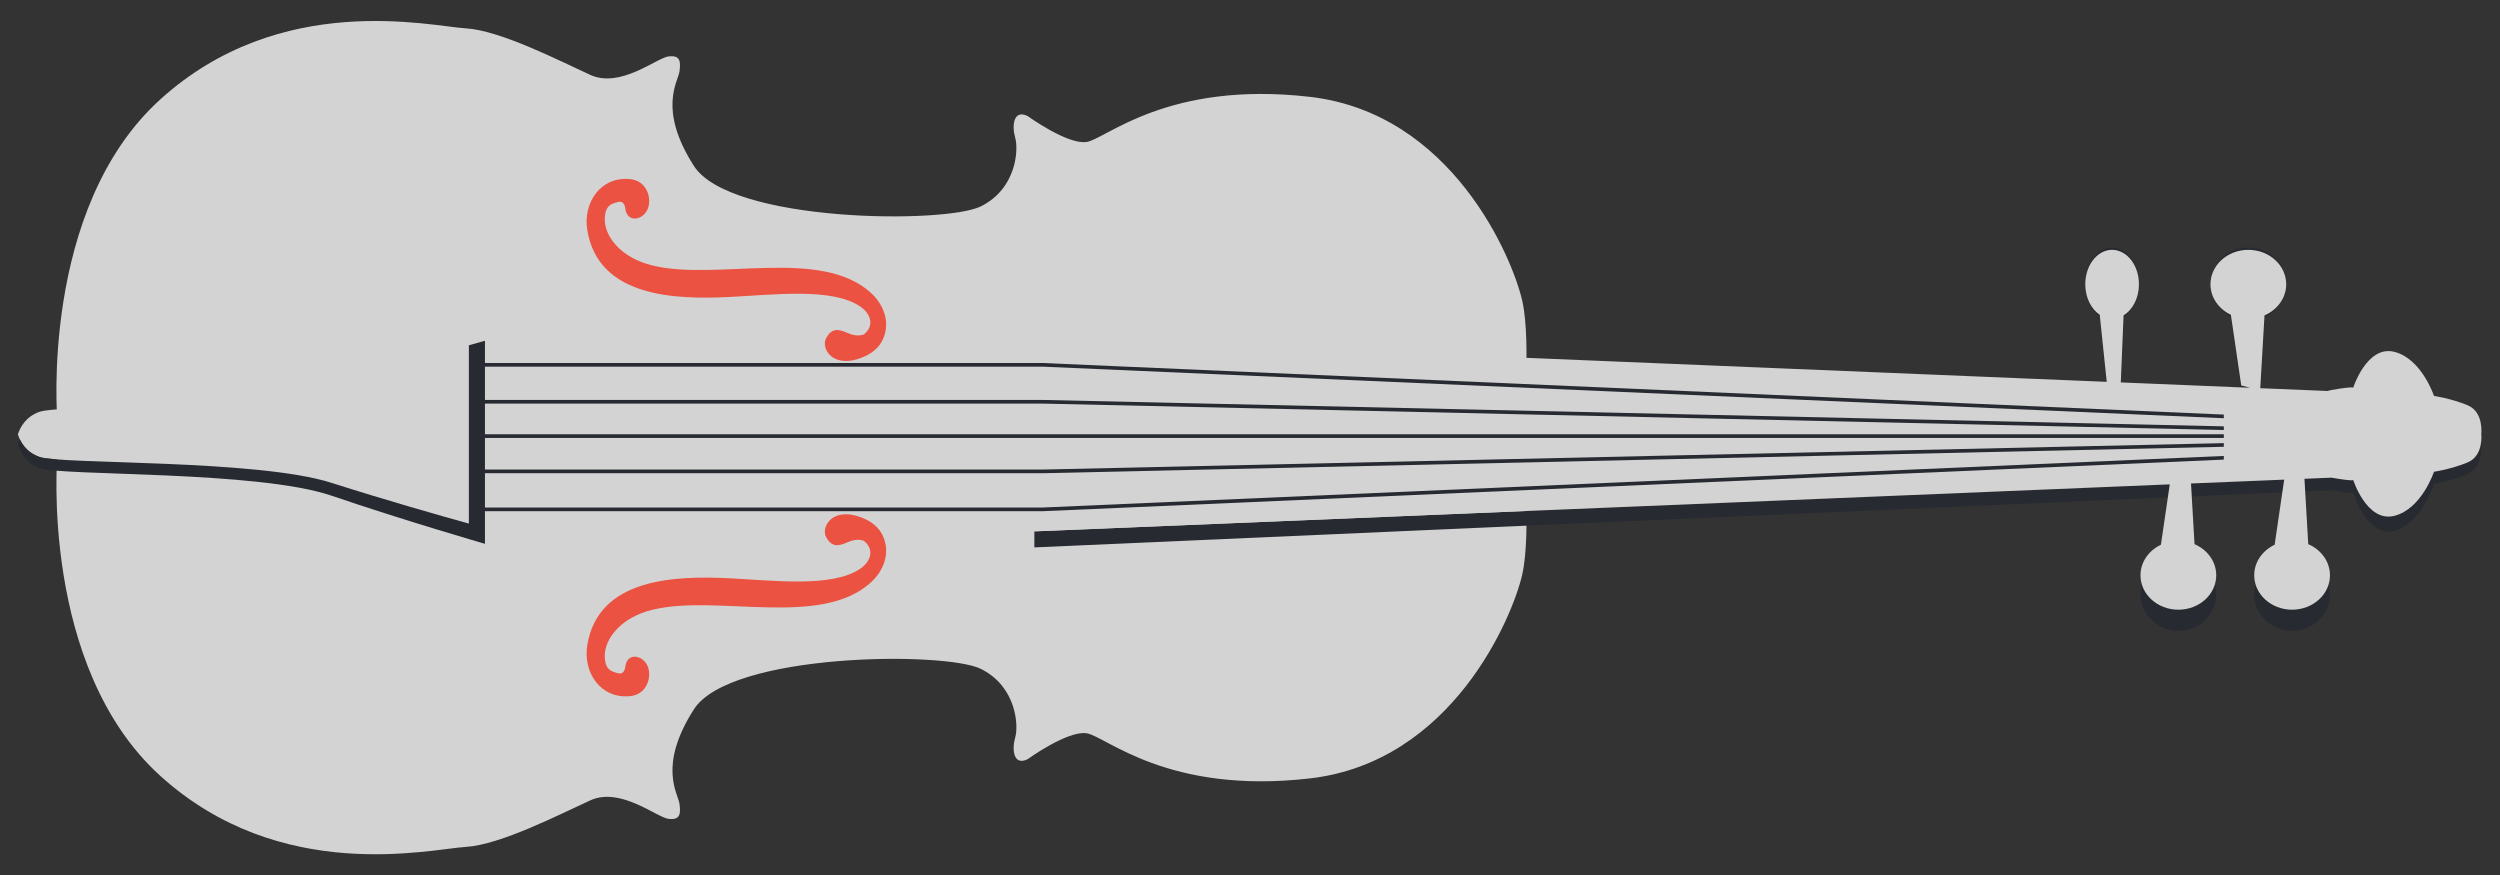 <?xml version="1.0" encoding="UTF-8" standalone="no"?>
<!-- Created with Inkscape (http://www.inkscape.org/) -->

<svg
   xmlns:dc="http://purl.org/dc/elements/1.1/"
   xmlns:cc="http://creativecommons.org/ns#"
   xmlns:rdf="http://www.w3.org/1999/02/22-rdf-syntax-ns#"
   xmlns:svg="http://www.w3.org/2000/svg"
   xmlns="http://www.w3.org/2000/svg"
   xmlns:sodipodi="http://sodipodi.sourceforge.net/DTD/sodipodi-0.dtd"
   xmlns:inkscape="http://www.inkscape.org/namespaces/inkscape"
   version="1.1"
   id="svg2"
   xml:space="preserve"
   width="600"
   height="210"
   viewBox="0 0 600 210"
   sodipodi:docname="logo-brand.svg"
   inkscape:version="0.92.4 (5da689c313, 2019-01-14)"><rect x="0" y="0" width="600" height="210" fill="#333333" stroke="none"/><defs
     id="defs6"><clipPath
       clipPathUnits="userSpaceOnUse"
       id="clipPath18"><path
         d="M 0,485.035 H 648.988 V 0 H 0 Z"
         id="path16"
         inkscape:connector-curvature="0" /></clipPath><clipPath
       clipPathUnits="userSpaceOnUse"
       id="clipPath26"><path
         d="M -4.88281e-4,485.036 H 648.988 V 0 H -4.88281e-4 Z"
         id="path24"
         inkscape:connector-curvature="0" /></clipPath><clipPath
       clipPathUnits="userSpaceOnUse"
       id="clipPath40"><path
         d="M 0,485.035 H 648.988 V 0 H 0 Z"
         id="path38"
         inkscape:connector-curvature="0" /></clipPath><clipPath
       clipPathUnits="userSpaceOnUse"
       id="clipPath338"><path
         d="M 0,485.035 H 648.988 V 0 H 0 Z"
         id="path336"
         inkscape:connector-curvature="0" /></clipPath></defs><sodipodi:namedview
     pagecolor="#ffffff"
     bordercolor="#666666"
     borderopacity="1"
     objecttolerance="10"
     gridtolerance="10"
     guidetolerance="10"
     inkscape:pageopacity="0"
     inkscape:pageshadow="2"
     inkscape:window-width="1920"
     inkscape:window-height="1017"
     id="namedview4"
     showgrid="true"
     inkscape:showpageshadow="false"
     inkscape:zoom="1.4596884"
     inkscape:cx="220.85438"
     inkscape:cy="51.333938"
     inkscape:window-x="-8"
     inkscape:window-y="32"
     inkscape:window-maximized="1"
     inkscape:current-layer="g10"
     inkscape:pagecheckerboard="true"><inkscape:grid
       type="xygrid"
       id="grid2012"
       empspacing="10" /></sodipodi:namedview><g
     id="g10"
     inkscape:groupmode="layer"
     inkscape:label="FreeVector-Musical-Vector-Graphics"
     transform="matrix(1.333,0,0,-1.333,0,210)"><path
       style="fill:#ec5242;fill-opacity:1;stroke:none;stroke-width:0.75px;stroke-linecap:butt;stroke-linejoin:miter;stroke-opacity:1"
       d="m 120,127.5 41.25,-22.5 v -12.75 H 127.5 l -45,35.25 z"
       id="path1019"
       inkscape:connector-curvature="0"
       sodipodi:nodetypes="cccccc" /><path
       sodipodi:nodetypes="cccccc"
       inkscape:connector-curvature="0"
       id="path1021"
       d="m 120,30 41.25,22.5 v 12.75 H 127.5 L 82.5,30 Z"
       style="fill:#ec5242;fill-opacity:1;stroke:none;stroke-width:0.75px;stroke-linecap:butt;stroke-linejoin:miter;stroke-opacity:1" /><g
       id="g34"><g
         id="g36"
         clip-path="url(#clipPath40)"><g
           id="g42"
           transform="translate(120.213,-14.741)"><path
             d="m 0,0 c -0.02,0.858 -0.779,1.464 -1.62,1.464 -1.852,0 -2.145,-1.579 -2.145,-2.984 0,-1.305 0.567,-2.652 1.973,-2.652 1.147,0 1.733,0.662 1.89,1.734 h 3.218 c -0.293,-2.708 -2.4,-4.271 -5.091,-4.271 -3.041,0 -5.304,2.089 -5.304,5.189 0,3.219 2.048,5.521 5.304,5.521 2.516,0 4.758,-1.328 4.994,-4.001 z"
             style="fill:#000000;fill-opacity:1;fill-rule:nonzero;stroke:none"
             id="path44"
             inkscape:connector-curvature="0" /></g><g
           id="g46"
           transform="translate(128.821,-10.815)"><path
             d="m 0,0 c -3.126,0 -5.303,-2.313 -5.303,-5.345 0,-3.029 2.177,-5.324 5.303,-5.324 3.127,0 5.326,2.295 5.326,5.324 C 5.326,-2.313 3.127,0 0,0"
             style="fill:#000000;fill-opacity:1;fill-rule:nonzero;stroke:none"
             id="path48"
             inkscape:connector-curvature="0" /></g><g
           id="g50"
           transform="translate(111.477,-18.319)"><path
             d="m 0,0 c -0.86,0 -1.458,-0.636 -1.458,-1.468 0,-0.833 0.598,-1.462 1.458,-1.462 0.859,0 1.461,0.629 1.461,1.462 C 1.461,-0.636 0.859,0 0,0"
             style="fill:#000000;fill-opacity:1;fill-rule:nonzero;stroke:none"
             id="path52"
             inkscape:connector-curvature="0" /></g><g
           id="g54"
           transform="translate(134.378,-11.463)"><path
             d="m 0,0 h 3.139 v -1.352 h 0.037 c 0.591,0.991 1.635,1.637 2.835,1.637 1.235,0 2.338,-0.398 2.87,-1.598 0.781,1.046 1.749,1.598 3.081,1.598 3.139,0 3.48,-2.377 3.48,-4.262 v -5.892 h -3.234 v 5.8 c 0,1.064 -0.512,1.69 -1.349,1.69 -1.388,0 -1.521,-1.062 -1.521,-2.661 V -9.869 H 6.105 v 5.609 c 0,1.159 -0.343,1.881 -1.216,1.881 -1.162,0 -1.654,-0.665 -1.654,-2.681 V -9.869 H 0 Z"
             style="fill:#000000;fill-opacity:1;fill-rule:nonzero;stroke:none"
             id="path56"
             inkscape:connector-curvature="0" /></g><g
           id="g58"
           transform="translate(68.653,-21.229)"><path
             d="m 0,0 h -3.686 l -3.256,9.762 h 3.33 l 1.786,-6.454 h 0.038 l 1.807,6.454 h 3.257 z"
             style="fill:#000000;fill-opacity:1;fill-rule:nonzero;stroke:none"
             id="path60"
             inkscape:connector-curvature="0" /></g><g
           id="g62"
           transform="translate(73.668,-17.131)"><path
             d="m 0,0 c 0.056,-1.335 0.831,-2.219 2.184,-2.219 0.767,0 1.52,0.361 1.818,1.073 H 6.995 C 6.414,-3.403 4.324,-4.383 2.142,-4.383 c -3.177,0 -5.341,1.922 -5.341,5.193 0,2.99 2.392,5.133 5.267,5.133 3.498,0 5.25,-2.631 5.1,-5.943 z"
             style="fill:#000000;fill-opacity:1;fill-rule:nonzero;stroke:none"
             id="path64"
             inkscape:connector-curvature="0" /></g><g
           id="g66"
           transform="translate(87.676,-15.041)"><path
             d="m 0,0 c -0.02,0.827 -0.752,1.412 -1.562,1.412 -1.788,0 -2.068,-1.528 -2.068,-2.881 0,-1.261 0.547,-2.558 1.903,-2.558 1.107,0 1.668,0.64 1.823,1.676 h 3.1 c -0.279,-2.614 -2.314,-4.122 -4.907,-4.122 -2.934,0 -5.113,2.014 -5.113,5.004 0,3.105 1.973,5.323 5.113,5.323 2.424,0 4.589,-1.279 4.815,-3.854 z"
             style="fill:#000000;fill-opacity:1;fill-rule:nonzero;stroke:none"
             id="path68"
             inkscape:connector-curvature="0" /></g><g
           id="g70"
           transform="translate(96.948,-13.537)"><path
             d="m 0,0 h -1.971 v -4.439 c 0,-0.772 0.451,-0.941 1.145,-0.941 0.262,0 0.548,0.039 0.826,0.039 v -2.35 c -0.58,-0.018 -1.161,-0.096 -1.749,-0.096 -2.726,0 -3.422,0.79 -3.422,3.445 V 0 h -1.617 v 2.07 h 1.617 v 2.952 h 3.2 V 2.07 H 0 Z"
             style="fill:#000000;fill-opacity:1;fill-rule:nonzero;stroke:none"
             id="path72"
             inkscape:connector-curvature="0" /></g><g
           id="g74"
           transform="translate(101.339,-11.188)"><path
             d="m 0,0 c -3.027,0 -5.135,-2.239 -5.135,-5.17 0,-2.935 2.108,-5.156 5.135,-5.156 3.027,0 5.153,2.221 5.153,5.156 C 5.153,-2.239 3.027,0 0,0"
             style="fill:#000000;fill-opacity:1;fill-rule:nonzero;stroke:none"
             id="path76"
             inkscape:connector-curvature="0" /></g><g
           id="g78"
           transform="translate(106.277,-11.467)"><path
             d="m 0,0 h 3.107 v -1.711 h 0.035 c 0.47,1.236 1.558,1.899 2.933,1.899 0.243,0 0.507,-0.024 0.751,-0.074 V -2.801 C 6.414,-2.693 6.038,-2.62 5.603,-2.62 4.024,-2.62 3.197,-3.708 3.197,-4.927 V -9.762 H 0 Z"
             style="fill:#000000;fill-opacity:1;fill-rule:nonzero;stroke:none"
             id="path80"
             inkscape:connector-curvature="0" /></g><g
           id="g82"
           transform="translate(36.597,-11.467)"><path
             d="m 0,0 h 3.106 v -1.711 h 0.037 c 0.468,1.236 1.561,1.899 2.935,1.899 0.244,0 0.509,-0.024 0.749,-0.074 V -2.801 C 6.415,-2.693 6.042,-2.62 5.604,-2.62 4.029,-2.62 3.198,-3.708 3.198,-4.927 V -9.762 H 0 Z"
             style="fill:#000000;fill-opacity:1;fill-rule:nonzero;stroke:none"
             id="path84"
             inkscape:connector-curvature="0" /></g><g
           id="g86"
           transform="translate(45.477,-17.131)"><path
             d="m 0,0 c 0.055,-1.335 0.825,-2.219 2.181,-2.219 0.769,0 1.524,0.361 1.823,1.073 H 6.997 C 6.411,-3.403 4.326,-4.383 2.145,-4.383 c -3.181,0 -5.345,1.922 -5.345,5.193 0,2.99 2.39,5.133 5.27,5.133 3.498,0 5.245,-2.631 5.096,-5.943 z"
             style="fill:#000000;fill-opacity:1;fill-rule:nonzero;stroke:none"
             id="path88"
             inkscape:connector-curvature="0" /></g><g
           id="g90"
           transform="translate(55.56,-17.131)"><path
             d="m 0,0 c 0.055,-1.335 0.826,-2.219 2.182,-2.219 0.769,0 1.522,0.361 1.823,1.073 h 2.991 c -0.582,-2.257 -2.67,-3.237 -4.851,-3.237 -3.179,0 -5.341,1.922 -5.341,5.193 0,2.99 2.384,5.133 5.266,5.133 3.497,0 5.247,-2.631 5.097,-5.943 z"
             style="fill:#000000;fill-opacity:1;fill-rule:nonzero;stroke:none"
             id="path92"
             inkscape:connector-curvature="0" /></g><g
           id="g94"
           transform="translate(36.016,-10.06)"><path
             d="m 0,0 c 0.283,0 0.564,-0.018 0.864,-0.055 v 2.259 c -0.509,0.02 -1.035,0.055 -1.543,0.055 -2.725,0 -3.704,-0.865 -3.704,-3.665 h -1.541 v -2.071 h 1.541 v -7.691 h 3.195 v 7.691 h 1.919 v 2.071 h -1.919 v 0.431 C -1.188,-0.092 -0.735,0 0,0"
             style="fill:#000000;fill-opacity:1;fill-rule:nonzero;stroke:none"
             id="path96"
             inkscape:connector-curvature="0" /></g><g
           id="g98"
           transform="translate(26.939,-14.57)"><path
             d="m 0,0 c 0,-3.982 -3.228,-7.212 -7.211,-7.212 -3.983,0 -7.212,3.23 -7.212,7.212 0,3.981 3.229,7.21 7.212,7.21 C -3.228,7.21 0,3.981 0,0"
             style="fill:#ffffff;fill-opacity:1;fill-rule:nonzero;stroke:none"
             id="path100"
             inkscape:connector-curvature="0" /></g><g
           id="g102"
           transform="translate(22.23,-17.849)"><path
             d="m 0,0 0.019,-0.013 c 0,0 -0.007,0.005 -0.013,0.01 -0.001,0 -0.004,0 -0.006,0.003 m -3.204,1.693 c -0.35,-0.123 -0.816,0.196 -1.023,0.356 -0.177,0.203 -1.242,1.338 -1.365,1.48 -0.266,0.307 -0.063,0.942 0.594,1.161 0.186,0.063 0.471,0.068 0.644,-0.125 0.776,-0.928 1.586,-1.918 1.646,-2.109 0.1,-0.333 -0.084,-0.62 -0.496,-0.763 m 0.682,8.825 c -0.659,0 -1.294,-0.086 -1.9,-0.246 0.249,-0.021 0.412,-0.178 0.497,-0.492 0,0 1.356,-4.485 1.518,-4.989 0.159,-0.506 0.35,-1.059 0.35,-1.059 C -2.164,3.643 -2.262,3.529 -2.336,3.38 -2.476,3.089 -2.552,2.853 -2.585,2.617 c -0.21,0.36 -1.033,1.368 -1.589,2.04 0,0 -0.036,0.446 -0.155,0.873 -0.12,0.425 -0.886,3.309 -0.886,3.309 C -5.351,9.375 -5.294,9.841 -5,10.094 -7.829,9.093 -9.854,6.425 -9.854,3.286 c 0,-2.85 1.674,-5.315 4.108,-6.493 -0.25,0.366 -0.538,0.937 -0.673,1.743 -0.224,1.325 -0.268,2.183 -0.436,2.922 -0.223,0.988 -0.156,1.217 0.184,1.652 0.168,0.215 0.359,0.348 0.537,0.407 0.178,0.047 0.362,-0.059 0.43,-0.135 C -5.276,2.924 -4.458,2.044 -4.358,1.919 -4.16,1.687 -4.133,1.395 -4.28,1.047 -4.338,0.906 -4.498,0.843 -4.623,0.813 -4.906,0.747 -5.227,0.806 -5.337,0.9 c -0.23,0.193 -1.35,1.217 -1.35,1.166 0,-0.269 0.833,-0.928 1.229,-1.305 0.161,-0.157 0.558,-0.201 0.879,-0.126 0.238,0.056 0.4,0.174 0.471,0.343 0.11,0.259 0.135,0.501 0.076,0.717 0.26,-0.15 0.595,-0.278 0.891,-0.176 0.288,0.1 0.462,0.255 0.556,0.422 0.019,-0.192 0.05,-0.407 0.091,-0.663 0.099,-0.646 0.22,-1.007 0.293,-1.222 0.027,-0.08 0.054,-0.163 0.051,-0.189 -0.002,-0.005 -0.005,-0.009 -0.011,-0.014 -0.17,-0.239 -0.422,-0.628 -0.582,-1.111 -0.106,-0.321 -0.186,-0.758 -0.196,-1.169 -0.005,-0.144 0,-0.367 0.042,-0.367 0.044,10e-4 0.038,0.228 0.054,0.367 0.045,0.416 0.112,0.835 0.233,1.137 0.159,0.392 0.37,0.712 0.6,1.035 0.01,0.012 0.015,0.021 0.02,0.026 0.053,0.079 0.024,0.166 -0.034,0.341 -0.072,0.211 -0.188,0.562 -0.288,1.195 -0.143,0.933 -0.198,1.284 0.145,1.993 0.276,0.576 1.01,0.583 1.168,0.517 0.061,-0.033 0.065,-0.384 0.072,-0.697 0.008,-0.349 0.015,-0.782 0.073,-1.309 0.072,-0.665 0.344,-1.184 0.589,-1.486 0.199,-0.24 0.358,-0.347 0.397,-0.31 0.037,0.036 -0.136,0.167 -0.313,0.443 -0.196,0.304 -0.421,0.763 -0.488,1.373 -0.058,0.517 -0.065,0.948 -0.071,1.294 -0.012,0.526 -0.016,0.789 -0.187,0.86 -0.085,0.037 -0.264,0.057 -0.47,0.03 l 1.353,4.533 c 0.236,0.817 0.485,1.151 1.007,1.098 0.005,0 0.01,-0.004 0.017,-0.005 -1.041,0.558 -2.233,0.877 -3.502,0.877"
             style="fill:#000000;fill-opacity:1;fill-rule:nonzero;stroke:none"
             id="path104"
             inkscape:connector-curvature="0" /></g><g
           id="g106"
           transform="translate(23.603,-8.438)"><path
             d="m 0,0 c 0.174,-0.181 0.245,-0.433 0.171,-0.7 l -1.215,-5.404 c -0.074,-0.419 -0.197,-1.288 -0.086,-1.881 0.149,-0.809 0.468,-1.9 0.235,-3.106 -0.125,-0.64 -0.318,-1.336 -0.641,-1.878 2.889,0.969 4.97,3.667 4.97,6.844 C 3.434,-3.544 2.063,-1.279 0,0"
             style="fill:#000000;fill-opacity:1;fill-rule:nonzero;stroke:none"
             id="path108"
             inkscape:connector-curvature="0" /></g><path
           d="m 164.256,-11.693 h 2.498 v -9.587 h -2.498 z"
           style="fill:#000000;fill-opacity:1;fill-rule:nonzero;stroke:none"
           id="path110"
           inkscape:connector-curvature="0" /><g
           id="g112"
           transform="translate(168.391,-14.312)"><path
             d="m 0,0 h 2.215 v -0.953 h 0.027 c 0.416,0.699 1.155,1.155 2.001,1.155 0.873,0 1.652,-0.282 2.028,-1.128 0.55,0.738 1.235,1.128 2.175,1.128 2.216,0 2.457,-1.679 2.457,-3.008 V -6.969 H 8.621 v 4.096 c 0,0.752 -0.363,1.194 -0.954,1.194 -0.98,0 -1.074,-0.751 -1.074,-1.879 V -6.969 H 4.31 v 3.961 c 0,0.82 -0.242,1.329 -0.859,1.329 -0.819,0 -1.169,-0.469 -1.169,-1.892 V -6.969 H 0 Z"
             style="fill:#000000;fill-opacity:1;fill-rule:nonzero;stroke:none"
             id="path114"
             inkscape:connector-curvature="0" /></g><g
           id="g116"
           transform="translate(183.681,-20.071)"><path
             d="M 0,0 C 1.088,0 1.451,0.617 1.396,2.055 1.075,1.853 0.483,1.813 -0.013,1.678 -0.524,1.557 -0.954,1.343 -0.954,0.792 -0.954,0.228 -0.51,0 0,0 m -2.954,3.611 c 0.04,0.913 0.47,1.505 1.087,1.868 0.618,0.348 1.424,0.483 2.216,0.483 1.652,0 3.25,-0.362 3.25,-2.337 V 0.577 c 0,-0.591 0,-1.236 0.269,-1.786 H 1.571 c -0.08,0.214 -0.107,0.43 -0.134,0.658 -0.591,-0.618 -1.463,-0.859 -2.296,-0.859 -1.329,0 -2.377,0.671 -2.377,2.107 0,2.271 2.47,2.095 4.055,2.417 0.389,0.081 0.605,0.216 0.605,0.646 0,0.523 -0.632,0.724 -1.102,0.724 -0.631,0 -1.033,-0.281 -1.141,-0.873 z"
             style="fill:#000000;fill-opacity:1;fill-rule:nonzero;stroke:none"
             id="path118"
             inkscape:connector-curvature="0" /></g><g
           id="g120"
           transform="translate(191.991,-15.855)"><path
             d="m 0,0 c -1.007,0 -1.33,-0.886 -1.33,-1.745 0,-0.819 0.376,-1.639 1.316,-1.639 0.967,0 1.384,0.751 1.384,1.625 C 1.37,-0.872 1.02,0 0,0 m 3.532,-4.579 c 0,-1.142 -0.215,-3.29 -3.478,-3.29 -1.625,0 -3.156,0.362 -3.425,2.229 h 2.283 c 0.054,-0.308 0.174,-0.497 0.389,-0.604 0.202,-0.108 0.484,-0.148 0.833,-0.148 1.088,0 1.196,0.766 1.196,1.625 v 0.658 H 1.303 c -0.417,-0.644 -1.115,-1.02 -1.854,-1.02 -2.108,0 -3.061,1.503 -3.061,3.464 0,1.853 1.088,3.411 3.061,3.411 0.833,0 1.464,-0.362 1.867,-1.075 h 0.027 v 0.873 h 2.189 z"
             style="fill:#000000;fill-opacity:1;fill-rule:nonzero;stroke:none"
             id="path122"
             inkscape:connector-curvature="0" /></g><g
           id="g124"
           transform="translate(201.764,-17.077)"><path
             d="M 0,0 C -0.041,0.779 -0.591,1.423 -1.357,1.423 -2.162,1.423 -2.7,0.846 -2.833,0 Z m -2.833,-1.275 c 0.04,-0.954 0.59,-1.585 1.557,-1.585 0.55,0 1.088,0.255 1.303,0.765 h 2.135 c -0.416,-1.612 -1.907,-2.309 -3.465,-2.309 -2.269,0 -3.813,1.369 -3.813,3.706 0,2.135 1.705,3.666 3.759,3.666 2.498,0 3.747,-1.881 3.639,-4.243 z"
             style="fill:#000000;fill-opacity:1;fill-rule:nonzero;stroke:none"
             id="path126"
             inkscape:connector-curvature="0" /></g><g
           id="g128"
           transform="translate(206.958,-18.984)"><path
             d="m 0,0 c 0,-0.349 0.147,-0.604 0.376,-0.778 0.215,-0.162 0.523,-0.243 0.846,-0.243 0.443,0 1.074,0.188 1.074,0.74 0,0.537 -0.712,0.643 -1.115,0.737 -1.436,0.363 -3.236,0.403 -3.236,2.284 0,1.679 1.813,2.135 3.182,2.135 1.531,0 3.13,-0.443 3.21,-2.257 H 2.229 c 0,0.296 -0.107,0.485 -0.295,0.605 -0.188,0.121 -0.444,0.174 -0.726,0.174 -0.375,0 -0.98,-0.04 -0.98,-0.523 0,-0.658 1.531,-0.779 2.578,-1.007 1.41,-0.282 1.773,-1.303 1.773,-1.881 0,-1.866 -1.773,-2.483 -3.344,-2.483 -1.652,0 -3.343,0.551 -3.41,2.497 z"
             style="fill:#000000;fill-opacity:1;fill-rule:nonzero;stroke:none"
             id="path130"
             inkscape:connector-curvature="0" /></g><g
           id="g132"
           transform="translate(219.736,-20.071)"><path
             d="M 0,0 C 1.088,0 1.451,0.617 1.396,2.055 1.075,1.853 0.483,1.813 -0.013,1.678 -0.524,1.557 -0.954,1.343 -0.954,0.792 -0.954,0.228 -0.51,0 0,0 m -2.954,3.611 c 0.04,0.913 0.47,1.505 1.087,1.868 0.618,0.348 1.424,0.483 2.216,0.483 1.652,0 3.25,-0.362 3.25,-2.337 V 0.577 c 0,-0.591 0,-1.236 0.269,-1.786 H 1.571 c -0.08,0.214 -0.107,0.43 -0.134,0.658 -0.591,-0.618 -1.463,-0.859 -2.296,-0.859 -1.329,0 -2.377,0.671 -2.377,2.107 0,2.271 2.47,2.095 4.055,2.417 0.389,0.081 0.605,0.216 0.605,0.646 0,0.523 -0.632,0.724 -1.102,0.724 -0.631,0 -1.033,-0.281 -1.141,-0.873 z"
             style="fill:#000000;fill-opacity:1;fill-rule:nonzero;stroke:none"
             id="path134"
             inkscape:connector-curvature="0" /></g><g
           id="g136"
           transform="translate(224.917,-14.312)"><path
             d="m 0,0 h 2.215 v -1.222 h 0.027 c 0.336,0.886 1.115,1.357 2.095,1.357 0.175,0 0.363,-0.014 0.538,-0.054 V -2 c -0.296,0.08 -0.564,0.134 -0.873,0.134 -1.128,0 -1.719,-0.78 -1.719,-1.652 V -6.969 H 0 Z"
             style="fill:#000000;fill-opacity:1;fill-rule:nonzero;stroke:none"
             id="path138"
             inkscape:connector-curvature="0" /></g><g
           id="g140"
           transform="translate(235.093,-17.077)"><path
             d="M 0,0 C -0.041,0.779 -0.591,1.423 -1.357,1.423 -2.162,1.423 -2.7,0.846 -2.833,0 Z m -2.833,-1.275 c 0.04,-0.954 0.59,-1.585 1.557,-1.585 0.55,0 1.088,0.255 1.303,0.765 h 2.135 c -0.416,-1.612 -1.907,-2.309 -3.465,-2.309 -2.269,0 -3.814,1.369 -3.814,3.706 0,2.135 1.706,3.666 3.76,3.666 2.498,0 3.747,-1.881 3.639,-4.243 z"
             style="fill:#000000;fill-opacity:1;fill-rule:nonzero;stroke:none"
             id="path142"
             inkscape:connector-curvature="0" /></g><g
           id="g144"
           transform="translate(244.945,-17.723)"><path
             d="m 0,0 c 0,-1.222 0.349,-2.013 1.383,-2.013 1.02,0 1.37,1.06 1.37,2.013 0,0.887 -0.35,1.867 -1.357,1.867 C 0.778,1.867 0,1.438 0,0 m -2.202,3.411 h 2.175 V 2.605 H 0 c 0.443,0.659 1.114,1.008 1.92,1.008 2.189,0 3.115,-1.881 3.115,-3.841 0,-1.812 -0.966,-3.531 -2.94,-3.531 -0.86,0 -1.517,0.321 -1.988,0.953 H 0.081 v -3.088 h -2.283 z"
             style="fill:#000000;fill-opacity:1;fill-rule:nonzero;stroke:none"
             id="path146"
             inkscape:connector-curvature="0" /></g><g
           id="g148"
           transform="translate(251.28,-14.312)"><path
             d="m 0,0 h 2.215 v -1.222 h 0.027 c 0.336,0.886 1.115,1.357 2.095,1.357 0.175,0 0.363,-0.014 0.538,-0.054 V -2 c -0.296,0.08 -0.564,0.134 -0.873,0.134 -1.128,0 -1.719,-0.78 -1.719,-1.652 V -6.969 H 0 Z"
             style="fill:#000000;fill-opacity:1;fill-rule:nonzero;stroke:none"
             id="path150"
             inkscape:connector-curvature="0" /></g><g
           id="g152"
           transform="translate(260.005,-19.735)"><path
             d="M 0,0 C 1.061,0 1.397,1.047 1.397,1.933 1.397,2.819 1.061,3.88 0,3.88 -1.061,3.88 -1.383,2.819 -1.383,1.933 -1.383,1.047 -1.061,0 0,0 m 0,5.626 c 2.162,0 3.68,-1.599 3.68,-3.693 0,-2.095 -1.518,-3.679 -3.68,-3.679 -2.162,0 -3.666,1.584 -3.666,3.679 0,2.094 1.504,3.693 3.666,3.693"
             style="fill:#000000;fill-opacity:1;fill-rule:nonzero;stroke:none"
             id="path154"
             inkscape:connector-curvature="0" /></g><g
           id="g156"
           transform="translate(267.08,-17.723)"><path
             d="m 0,0 c 0,-1.222 0.349,-2.013 1.383,-2.013 1.02,0 1.37,1.06 1.37,2.013 0,0.887 -0.35,1.867 -1.357,1.867 C 0.778,1.867 0,1.438 0,0 m -2.202,3.411 h 2.175 V 2.605 H 0 c 0.443,0.659 1.114,1.008 1.92,1.008 2.189,0 3.115,-1.881 3.115,-3.841 0,-1.812 -0.966,-3.531 -2.94,-3.531 -0.86,0 -1.518,0.321 -1.988,0.953 H 0.08 v -3.088 h -2.282 z"
             style="fill:#000000;fill-opacity:1;fill-rule:nonzero;stroke:none"
             id="path158"
             inkscape:connector-curvature="0" /></g><g
           id="g160"
           transform="translate(278.114,-17.077)"><path
             d="M 0,0 C -0.041,0.779 -0.591,1.423 -1.356,1.423 -2.162,1.423 -2.7,0.846 -2.833,0 Z m -2.833,-1.275 c 0.04,-0.954 0.59,-1.585 1.557,-1.585 0.55,0 1.088,0.255 1.302,0.765 h 2.136 c -0.416,-1.612 -1.907,-2.309 -3.465,-2.309 -2.269,0 -3.814,1.369 -3.814,3.706 0,2.135 1.706,3.666 3.761,3.666 2.497,0 3.746,-1.881 3.638,-4.243 z"
             style="fill:#000000;fill-opacity:1;fill-rule:nonzero;stroke:none"
             id="path162"
             inkscape:connector-curvature="0" /></g><g
           id="g164"
           transform="translate(281.616,-14.312)"><path
             d="m 0,0 h 2.216 v -1.222 h 0.026 c 0.336,0.886 1.115,1.357 2.095,1.357 0.175,0 0.363,-0.014 0.538,-0.054 V -2 c -0.296,0.08 -0.564,0.134 -0.873,0.134 -1.128,0 -1.719,-0.78 -1.719,-1.652 V -6.969 H 0 Z"
             style="fill:#000000;fill-opacity:1;fill-rule:nonzero;stroke:none"
             id="path166"
             inkscape:connector-curvature="0" /></g><g
           id="g168"
           transform="translate(291.457,-15.788)"><path
             d="m 0,0 h -1.41 v -3.17 c 0,-0.55 0.322,-0.671 0.819,-0.671 0.188,0 0.389,0.028 0.591,0.028 v -1.679 c -0.417,-0.014 -0.833,-0.068 -1.249,-0.068 -1.947,0 -2.444,0.564 -2.444,2.458 V 0 h -1.155 v 1.477 h 1.155 V 3.585 H -1.41 V 1.477 H 0 Z"
             style="fill:#000000;fill-opacity:1;fill-rule:nonzero;stroke:none"
             id="path170"
             inkscape:connector-curvature="0" /></g><g
           id="g172"
           transform="translate(296.275,-21.898)"><path
             d="m 0,0 c -0.55,-1.531 -1.369,-1.719 -2.914,-1.719 h -1.074 v 1.853 h 0.792 c 0.524,0 0.914,0.296 0.914,0.779 0,0.376 -0.444,1.449 -0.578,1.825 l -1.799,4.848 h 2.417 l 1.316,-4.538 h 0.027 l 1.316,4.538 h 2.336 z"
             style="fill:#000000;fill-opacity:1;fill-rule:nonzero;stroke:none"
             id="path174"
             inkscape:connector-curvature="0" /></g><g
           id="g176"
           transform="translate(307.242,-19.735)"><path
             d="M 0,0 C 1.061,0 1.397,1.047 1.397,1.933 1.397,2.819 1.061,3.88 0,3.88 -1.061,3.88 -1.383,2.819 -1.383,1.933 -1.383,1.047 -1.061,0 0,0 m 0,5.626 c 2.162,0 3.679,-1.599 3.679,-3.693 0,-2.095 -1.517,-3.679 -3.679,-3.679 -2.162,0 -3.666,1.584 -3.666,3.679 0,2.094 1.504,3.693 3.666,3.693"
             style="fill:#000000;fill-opacity:1;fill-rule:nonzero;stroke:none"
             id="path178"
             inkscape:connector-curvature="0" /></g><g
           id="g180"
           transform="translate(312.611,-15.788)"><path
             d="M 0,0 H -1.101 V 1.477 H 0 c 0,2.001 0.698,2.618 2.645,2.618 0.363,0 0.739,-0.027 1.101,-0.04 V 2.443 C 3.531,2.471 3.33,2.484 3.128,2.484 2.605,2.484 2.283,2.417 2.283,1.786 V 1.477 H 3.652 V 0 H 2.283 V -5.492 H 0 Z"
             style="fill:#000000;fill-opacity:1;fill-rule:nonzero;stroke:none"
             id="path182"
             inkscape:connector-curvature="0" /></g><g
           id="g184"
           transform="translate(325.512,-15.788)"><path
             d="m 0,0 h -1.41 v -3.17 c 0,-0.55 0.323,-0.671 0.819,-0.671 0.188,0 0.39,0.028 0.591,0.028 v -1.679 c -0.416,-0.014 -0.833,-0.068 -1.249,-0.068 -1.947,0 -2.443,0.564 -2.443,2.458 V 0 h -1.155 v 1.477 h 1.155 V 3.585 H -1.41 V 1.477 H 0 Z"
             style="fill:#000000;fill-opacity:1;fill-rule:nonzero;stroke:none"
             id="path186"
             inkscape:connector-curvature="0" /></g><g
           id="g188"
           transform="translate(326.531,-11.693)"><path
             d="m 0,0 h 2.282 v -3.571 h 0.027 c 0.349,0.712 1.289,1.155 2.122,1.155 2.323,0 2.51,-1.692 2.51,-2.7 V -9.587 H 4.658 v 3.37 c 0,0.953 0.109,1.92 -1.14,1.92 -0.86,0 -1.236,-0.724 -1.236,-1.49 v -3.8 H 0 Z"
             style="fill:#000000;fill-opacity:1;fill-rule:nonzero;stroke:none"
             id="path190"
             inkscape:connector-curvature="0" /></g><g
           id="g192"
           transform="translate(339.769,-17.077)"><path
             d="M 0,0 C -0.04,0.779 -0.592,1.423 -1.357,1.423 -2.163,1.423 -2.7,0.846 -2.834,0 Z m -2.834,-1.275 c 0.04,-0.954 0.591,-1.585 1.558,-1.585 0.55,0 1.088,0.255 1.302,0.765 h 2.135 c -0.416,-1.612 -1.906,-2.309 -3.465,-2.309 -2.269,0 -3.812,1.369 -3.812,3.706 0,2.135 1.705,3.666 3.759,3.666 2.498,0 3.747,-1.881 3.638,-4.243 z"
             style="fill:#000000;fill-opacity:1;fill-rule:nonzero;stroke:none"
             id="path194"
             inkscape:connector-curvature="0" /></g><g
           id="g196"
           transform="translate(349.365,-17.723)"><path
             d="m 0,0 c 0,-0.953 0.349,-2.013 1.396,-2.013 1.114,0 1.356,1.06 1.356,1.947 0,1.006 -0.363,1.933 -1.356,1.933 C 0.349,1.867 0,0.887 0,0 M 4.953,-3.558 H 2.779 v 0.806 H 2.752 C 2.309,-3.41 1.637,-3.759 0.831,-3.759 c -2.188,0 -3.114,1.88 -3.114,3.84 0,1.814 0.967,3.532 2.939,3.532 0.86,0 1.519,-0.322 1.989,-0.954 h 0.027 v 3.37 h 2.281 z"
             style="fill:#000000;fill-opacity:1;fill-rule:nonzero;stroke:none"
             id="path198"
             inkscape:connector-curvature="0" /></g><g
           id="g200"
           transform="translate(360.654,-17.077)"><path
             d="M 0,0 C -0.04,0.779 -0.592,1.423 -1.357,1.423 -2.162,1.423 -2.699,0.846 -2.832,0 Z m -2.832,-1.275 c 0.039,-0.954 0.589,-1.585 1.557,-1.585 0.55,0 1.087,0.255 1.302,0.765 h 2.135 c -0.416,-1.612 -1.907,-2.309 -3.465,-2.309 -2.268,0 -3.812,1.369 -3.812,3.706 0,2.135 1.705,3.666 3.758,3.666 2.498,0 3.748,-1.881 3.64,-4.243 z"
             style="fill:#000000;fill-opacity:1;fill-rule:nonzero;stroke:none"
             id="path202"
             inkscape:connector-curvature="0" /></g><g
           id="g204"
           transform="translate(365.849,-18.984)"><path
             d="m 0,0 c 0,-0.349 0.147,-0.604 0.376,-0.778 0.215,-0.162 0.523,-0.243 0.846,-0.243 0.443,0 1.074,0.188 1.074,0.74 0,0.537 -0.713,0.643 -1.114,0.737 -1.438,0.363 -3.238,0.403 -3.238,2.284 0,1.679 1.814,2.135 3.184,2.135 1.53,0 3.129,-0.443 3.209,-2.257 H 2.229 c 0,0.296 -0.107,0.485 -0.294,0.605 -0.19,0.121 -0.446,0.174 -0.727,0.174 -0.375,0 -0.979,-0.04 -0.979,-0.523 0,-0.658 1.53,-0.779 2.578,-1.007 1.409,-0.282 1.772,-1.303 1.772,-1.881 0,-1.866 -1.772,-2.483 -3.344,-2.483 -1.652,0 -3.343,0.551 -3.41,2.497 z"
             style="fill:#000000;fill-opacity:1;fill-rule:nonzero;stroke:none"
             id="path206"
             inkscape:connector-curvature="0" /></g><path
           d="m 371.62,-14.312 h 2.284 v -6.969 h -2.284 z m 2.284,0.874 h -2.284 v 1.745 h 2.284 z"
           style="fill:#000000;fill-opacity:1;fill-rule:nonzero;stroke:none"
           id="path208"
           inkscape:connector-curvature="0" /><g
           id="g210"
           transform="translate(378.722,-15.855)"><path
             d="m 0,0 c -1.007,0 -1.329,-0.886 -1.329,-1.745 0,-0.819 0.375,-1.639 1.315,-1.639 0.968,0 1.384,0.751 1.384,1.625 C 1.37,-0.872 1.021,0 0,0 m 3.532,-4.579 c 0,-1.142 -0.215,-3.29 -3.478,-3.29 -1.625,0 -3.155,0.362 -3.424,2.229 h 2.283 c 0.053,-0.308 0.174,-0.497 0.389,-0.604 0.202,-0.108 0.484,-0.148 0.833,-0.148 1.088,0 1.195,0.766 1.195,1.625 v 0.658 H 1.304 c -0.417,-0.644 -1.116,-1.02 -1.854,-1.02 -2.109,0 -3.062,1.503 -3.062,3.464 0,1.853 1.088,3.411 3.062,3.411 0.833,0 1.463,-0.362 1.867,-1.075 h 0.026 v 0.873 h 2.189 z"
             style="fill:#000000;fill-opacity:1;fill-rule:nonzero;stroke:none"
             id="path212"
             inkscape:connector-curvature="0" /></g><g
           id="g214"
           transform="translate(383.715,-14.312)"><path
             d="m 0,0 h 2.215 v -0.953 h 0.027 c 0.417,0.712 1.357,1.155 2.19,1.155 2.322,0 2.511,-1.692 2.511,-2.7 V -6.969 H 4.659 v 3.37 c 0,0.953 0.108,1.92 -1.14,1.92 -0.86,0 -1.238,-0.724 -1.238,-1.49 v -3.8 H 0 Z"
             style="fill:#000000;fill-opacity:1;fill-rule:nonzero;stroke:none"
             id="path216"
             inkscape:connector-curvature="0" /></g><g
           id="g218"
           transform="translate(396.952,-17.077)"><path
             d="M 0,0 C -0.04,0.779 -0.591,1.423 -1.356,1.423 -2.162,1.423 -2.7,0.846 -2.834,0 Z m -2.834,-1.275 c 0.04,-0.954 0.591,-1.585 1.558,-1.585 0.55,0 1.088,0.255 1.302,0.765 h 2.135 c -0.416,-1.612 -1.906,-2.309 -3.464,-2.309 -2.27,0 -3.813,1.369 -3.813,3.706 0,2.135 1.705,3.666 3.76,3.666 2.498,0 3.746,-1.881 3.638,-4.243 z"
             style="fill:#000000;fill-opacity:1;fill-rule:nonzero;stroke:none"
             id="path220"
             inkscape:connector-curvature="0" /></g><g
           id="g222"
           transform="translate(400.453,-14.312)"><path
             d="m 0,0 h 2.217 v -1.222 h 0.026 c 0.335,0.886 1.114,1.357 2.095,1.357 0.174,0 0.363,-0.014 0.537,-0.054 V -2 c -0.296,0.08 -0.564,0.134 -0.872,0.134 -1.13,0 -1.719,-0.78 -1.719,-1.652 V -6.969 H 0 Z"
             style="fill:#000000;fill-opacity:1;fill-rule:nonzero;stroke:none"
             id="path224"
             inkscape:connector-curvature="0" /></g><path
           d="m 404.963,-18.782 h 2.498 v -2.498 h -2.498 z"
           style="fill:#000000;fill-opacity:1;fill-rule:nonzero;stroke:none"
           id="path226"
           inkscape:connector-curvature="0" /><g
           id="g228"
           transform="translate(422.726,-15.117)"><path
             d="m 0,0 c -0.136,0.968 -0.886,1.478 -1.935,1.478 -1.609,0 -2.228,-1.424 -2.228,-2.847 0,-1.424 0.619,-2.847 2.228,-2.847 1.169,0 1.841,0.671 1.935,1.773 h 2.498 c -0.136,-2.471 -1.948,-3.921 -4.38,-3.921 -2.899,0 -4.779,2.216 -4.779,4.995 0,2.78 1.88,4.995 4.779,4.995 2.07,0 4.311,-1.315 4.38,-3.626 z"
             style="fill:#000000;fill-opacity:1;fill-rule:nonzero;stroke:none"
             id="path230"
             inkscape:connector-curvature="0" /></g><g
           id="g232"
           transform="translate(426.455,-11.693)"><path
             d="M 0,0 H 2.283 V -3.571 H 2.31 c 0.348,0.712 1.288,1.155 2.12,1.155 2.324,0 2.511,-1.692 2.511,-2.7 V -9.587 H 4.66 v 3.37 c 0,0.953 0.108,1.92 -1.142,1.92 -0.86,0 -1.235,-0.724 -1.235,-1.49 v -3.8 H 0 Z"
             style="fill:#000000;fill-opacity:1;fill-rule:nonzero;stroke:none"
             id="path234"
             inkscape:connector-curvature="0" /></g><g
           id="g236"
           transform="translate(439.691,-17.077)"><path
             d="M 0,0 C -0.039,0.779 -0.591,1.423 -1.356,1.423 -2.162,1.423 -2.698,0.846 -2.834,0 Z m -2.834,-1.275 c 0.04,-0.954 0.592,-1.585 1.559,-1.585 0.55,0 1.086,0.255 1.302,0.765 h 2.135 c -0.416,-1.612 -1.906,-2.309 -3.465,-2.309 -2.267,0 -3.812,1.369 -3.812,3.706 0,2.135 1.705,3.666 3.759,3.666 2.498,0 3.745,-1.881 3.638,-4.243 z"
             style="fill:#000000;fill-opacity:1;fill-rule:nonzero;stroke:none"
             id="path238"
             inkscape:connector-curvature="0" /></g><g
           id="g240"
           transform="translate(447.65,-16.862)"><path
             d="m 0,0 c -0.014,0.591 -0.535,1.007 -1.113,1.007 -1.276,0 -1.479,-1.088 -1.479,-2.055 0,-0.899 0.391,-1.825 1.358,-1.825 0.793,0 1.194,0.456 1.301,1.194 h 2.216 c -0.2,-1.866 -1.651,-2.94 -3.504,-2.94 -2.093,0 -3.652,1.436 -3.652,3.571 0,2.216 1.408,3.801 3.652,3.801 C 0.512,2.753 2.057,1.84 2.217,0 Z"
             style="fill:#000000;fill-opacity:1;fill-rule:nonzero;stroke:none"
             id="path242"
             inkscape:connector-curvature="0" /></g><g
           id="g244"
           transform="translate(451.073,-11.693)"><path
             d="m 0,0 h 2.283 v -4.94 l 2.081,2.322 H 7.009 L 4.458,-5.25 7.333,-9.587 H 4.578 L 2.872,-6.78 2.283,-7.358 V -9.587 H 0 Z"
             style="fill:#000000;fill-opacity:1;fill-rule:nonzero;stroke:none"
             id="path246"
             inkscape:connector-curvature="0" /></g><path
           d="m 463.342,-11.693 h 2.281 v -9.587 h -2.281 z"
           style="fill:#000000;fill-opacity:1;fill-rule:nonzero;stroke:none"
           id="path248"
           inkscape:connector-curvature="0" /><path
           d="m 467.316,-14.312 h 2.281 v -6.969 h -2.281 z m 2.282,0.874 h -2.281 v 1.745 h 2.281 z"
           style="fill:#000000;fill-opacity:1;fill-rule:nonzero;stroke:none"
           id="path250"
           inkscape:connector-curvature="0" /><g
           id="g252"
           transform="translate(475.747,-16.862)"><path
             d="m 0,0 c -0.013,0.591 -0.538,1.007 -1.114,1.007 -1.277,0 -1.477,-1.088 -1.477,-2.055 0,-0.899 0.388,-1.825 1.355,-1.825 0.792,0 1.196,0.456 1.303,1.194 h 2.217 c -0.203,-1.866 -1.652,-2.94 -3.508,-2.94 -2.093,0 -3.651,1.436 -3.651,3.571 0,2.216 1.411,3.801 3.651,3.801 C 0.511,2.753 2.054,1.84 2.215,0 Z"
             style="fill:#000000;fill-opacity:1;fill-rule:nonzero;stroke:none"
             id="path254"
             inkscape:connector-curvature="0" /></g><g
           id="g256"
           transform="translate(483.949,-17.077)"><path
             d="M 0,0 C -0.041,0.779 -0.592,1.423 -1.357,1.423 -2.163,1.423 -2.699,0.846 -2.835,0 Z m -2.835,-1.275 c 0.04,-0.954 0.591,-1.585 1.558,-1.585 0.551,0 1.088,0.255 1.303,0.765 H 2.16 c -0.414,-1.612 -1.906,-2.309 -3.464,-2.309 -2.268,0 -3.813,1.369 -3.813,3.706 0,2.135 1.706,3.666 3.76,3.666 2.498,0 3.746,-1.881 3.638,-4.243 z"
             style="fill:#000000;fill-opacity:1;fill-rule:nonzero;stroke:none"
             id="path258"
             inkscape:connector-curvature="0" /></g><g
           id="g260"
           transform="translate(487.369,-14.312)"><path
             d="m 0,0 h 2.217 v -0.953 h 0.027 c 0.414,0.712 1.356,1.155 2.188,1.155 2.324,0 2.511,-1.692 2.511,-2.7 V -6.969 H 4.66 v 3.37 c 0,0.953 0.108,1.92 -1.142,1.92 -0.86,0 -1.235,-0.724 -1.235,-1.49 v -3.8 H 0 Z"
             style="fill:#000000;fill-opacity:1;fill-rule:nonzero;stroke:none"
             id="path262"
             inkscape:connector-curvature="0" /></g><g
           id="g264"
           transform="translate(497.598,-18.984)"><path
             d="M 0,0 C 0,-0.349 0.148,-0.604 0.377,-0.778 0.592,-0.94 0.9,-1.021 1.223,-1.021 c 0.443,0 1.074,0.188 1.074,0.74 0,0.537 -0.711,0.643 -1.113,0.737 -1.438,0.363 -3.237,0.403 -3.237,2.284 0,1.679 1.813,2.135 3.182,2.135 1.529,0 3.129,-0.443 3.209,-2.257 H 2.23 C 2.23,2.914 2.123,3.103 1.934,3.223 1.746,3.344 1.492,3.397 1.211,3.397 0.834,3.397 0.229,3.357 0.229,2.874 0.229,2.216 1.76,2.095 2.807,1.867 4.217,1.585 4.58,0.564 4.58,-0.014 c 0,-1.866 -1.773,-2.483 -3.344,-2.483 -1.65,0 -3.343,0.551 -3.41,2.497 z"
             style="fill:#000000;fill-opacity:1;fill-rule:nonzero;stroke:none"
             id="path266"
             inkscape:connector-curvature="0" /></g><g
           id="g268"
           transform="translate(508.07,-17.077)"><path
             d="M 0,0 C -0.041,0.779 -0.59,1.423 -1.355,1.423 -2.162,1.423 -2.699,0.846 -2.834,0 Z m -2.834,-1.275 c 0.041,-0.954 0.592,-1.585 1.559,-1.585 0.548,0 1.087,0.255 1.302,0.765 h 2.135 c -0.416,-1.612 -1.908,-2.309 -3.465,-2.309 -2.269,0 -3.814,1.369 -3.814,3.706 0,2.135 1.705,3.666 3.762,3.666 2.498,0 3.746,-1.881 3.638,-4.243 z"
             style="fill:#000000;fill-opacity:1;fill-rule:nonzero;stroke:none"
             id="path270"
             inkscape:connector-curvature="0" /></g><g
           id="g272"
           transform="translate(516.217,-15.788)"><path
             d="M 0,0 H -1.102 V 1.477 H 0 c 0,2.001 0.697,2.618 2.645,2.618 0.363,0 0.738,-0.027 1.103,-0.04 V 2.443 C 3.531,2.471 3.33,2.484 3.129,2.484 2.604,2.484 2.283,2.417 2.283,1.786 V 1.477 H 3.652 V 0 H 2.283 V -5.492 H 0 Z"
             style="fill:#000000;fill-opacity:1;fill-rule:nonzero;stroke:none"
             id="path274"
             inkscape:connector-curvature="0" /></g><g
           id="g276"
           transform="translate(524.018,-19.735)"><path
             d="M 0,0 C 1.061,0 1.396,1.047 1.396,1.933 1.396,2.819 1.061,3.88 0,3.88 -1.063,3.88 -1.383,2.819 -1.383,1.933 -1.383,1.047 -1.063,0 0,0 m 0,5.626 c 2.162,0 3.68,-1.599 3.68,-3.693 0,-2.095 -1.518,-3.679 -3.68,-3.679 -2.162,0 -3.666,1.584 -3.666,3.679 0,2.094 1.504,3.693 3.666,3.693"
             style="fill:#000000;fill-opacity:1;fill-rule:nonzero;stroke:none"
             id="path278"
             inkscape:connector-curvature="0" /></g><g
           id="g280"
           transform="translate(528.969,-14.312)"><path
             d="m 0,0 h 2.215 v -1.222 h 0.027 c 0.338,0.886 1.115,1.357 2.096,1.357 0.174,0 0.361,-0.014 0.537,-0.054 V -2 c -0.295,0.08 -0.564,0.134 -0.873,0.134 -1.129,0 -1.719,-0.78 -1.719,-1.652 V -6.969 H 0 Z"
             style="fill:#000000;fill-opacity:1;fill-rule:nonzero;stroke:none"
             id="path282"
             inkscape:connector-curvature="0" /></g><g
           id="g284"
           transform="translate(541.037,-17.723)"><path
             d="m 0,0 c 0,-1.222 0.35,-2.013 1.383,-2.013 1.019,0 1.371,1.06 1.371,2.013 0,0.887 -0.352,1.867 -1.358,1.867 C 0.779,1.867 0,1.438 0,0 m -2.203,3.411 h 2.178 V 2.605 H 0 c 0.443,0.659 1.115,1.008 1.92,1.008 2.187,0 3.117,-1.881 3.117,-3.841 0,-1.812 -0.969,-3.531 -2.943,-3.531 -0.86,0 -1.518,0.321 -1.987,0.953 H 0.082 v -3.088 h -2.285 z"
             style="fill:#000000;fill-opacity:1;fill-rule:nonzero;stroke:none"
             id="path286"
             inkscape:connector-curvature="0" /></g><g
           id="g288"
           transform="translate(552.072,-17.077)"><path
             d="M 0,0 C -0.041,0.779 -0.59,1.423 -1.355,1.423 -2.16,1.423 -2.699,0.846 -2.832,0 Z m -2.832,-1.275 c 0.039,-0.954 0.59,-1.585 1.557,-1.585 0.55,0 1.087,0.255 1.302,0.765 h 2.135 c -0.416,-1.612 -1.908,-2.309 -3.463,-2.309 -2.271,0 -3.814,1.369 -3.814,3.706 0,2.135 1.705,3.666 3.76,3.666 2.498,0 3.746,-1.881 3.638,-4.243 z"
             style="fill:#000000;fill-opacity:1;fill-rule:nonzero;stroke:none"
             id="path290"
             inkscape:connector-curvature="0" /></g><g
           id="g292"
           transform="translate(555.574,-14.312)"><path
             d="m 0,0 h 2.215 v -1.222 h 0.027 c 0.338,0.886 1.115,1.357 2.096,1.357 0.174,0 0.361,-0.014 0.537,-0.054 V -2 c -0.295,0.08 -0.564,0.134 -0.873,0.134 -1.129,0 -1.719,-0.78 -1.719,-1.652 V -6.969 H 0 Z"
             style="fill:#000000;fill-opacity:1;fill-rule:nonzero;stroke:none"
             id="path294"
             inkscape:connector-curvature="0" /></g><g
           id="g296"
           transform="translate(561.213,-14.312)"><path
             d="m 0,0 h 2.215 v -0.953 h 0.027 c 0.416,0.699 1.154,1.155 2,1.155 0.873,0 1.653,-0.282 2.028,-1.128 0.55,0.738 1.236,1.128 2.175,1.128 2.217,0 2.459,-1.679 2.459,-3.008 V -6.969 H 8.619 v 4.096 c 0,0.752 -0.361,1.194 -0.953,1.194 -0.978,0 -1.072,-0.751 -1.072,-1.879 V -6.969 H 4.311 v 3.961 c 0,0.82 -0.243,1.329 -0.862,1.329 -0.818,0 -1.166,-0.469 -1.166,-1.892 V -6.969 H 0 Z"
             style="fill:#000000;fill-opacity:1;fill-rule:nonzero;stroke:none"
             id="path298"
             inkscape:connector-curvature="0" /></g><path
           d="m 573.723,-14.312 h 2.283 v -6.969 h -2.283 z m 2.283,0.874 h -2.283 v 1.745 h 2.283 z"
           style="fill:#000000;fill-opacity:1;fill-rule:nonzero;stroke:none"
           id="path300"
           inkscape:connector-curvature="0" /><g
           id="g302"
           transform="translate(581.818,-15.788)"><path
             d="m 0,0 h -1.41 v -3.17 c 0,-0.55 0.324,-0.671 0.818,-0.671 0.19,0 0.391,0.028 0.592,0.028 v -1.679 c -0.414,-0.014 -0.832,-0.068 -1.248,-0.068 -1.947,0 -2.443,0.564 -2.443,2.458 V 0 h -1.157 v 1.477 h 1.157 V 3.585 H -1.41 V 1.477 H 0 Z"
             style="fill:#000000;fill-opacity:1;fill-rule:nonzero;stroke:none"
             id="path304"
             inkscape:connector-curvature="0" /></g><g
           id="g306"
           transform="translate(587.041,-15.788)"><path
             d="m 0,0 h -1.412 v -3.17 c 0,-0.55 0.324,-0.671 0.82,-0.671 0.19,0 0.391,0.028 0.592,0.028 v -1.679 c -0.416,-0.014 -0.834,-0.068 -1.248,-0.068 -1.949,0 -2.445,0.564 -2.445,2.458 V 0 H -4.85 v 1.477 h 1.157 v 2.108 h 2.281 V 1.477 H 0 Z"
             style="fill:#000000;fill-opacity:1;fill-rule:nonzero;stroke:none"
             id="path308"
             inkscape:connector-curvature="0" /></g><g
           id="g310"
           transform="translate(592.84,-17.077)"><path
             d="M 0,0 C -0.041,0.779 -0.592,1.423 -1.357,1.423 -2.162,1.423 -2.699,0.846 -2.834,0 Z m -2.834,-1.275 c 0.039,-0.954 0.592,-1.585 1.557,-1.585 0.552,0 1.088,0.255 1.304,0.765 H 2.16 c -0.414,-1.612 -1.906,-2.309 -3.463,-2.309 -2.269,0 -3.812,1.369 -3.812,3.706 0,2.135 1.705,3.666 3.758,3.666 2.498,0 3.746,-1.881 3.638,-4.243 z"
             style="fill:#000000;fill-opacity:1;fill-rule:nonzero;stroke:none"
             id="path312"
             inkscape:connector-curvature="0" /></g><g
           id="g314"
           transform="translate(598.207,-17.723)"><path
             d="m 0,0 c 0,-0.953 0.35,-2.013 1.396,-2.013 1.116,0 1.358,1.06 1.358,1.947 0,1.006 -0.363,1.933 -1.358,1.933 C 0.35,1.867 0,0.887 0,0 M 4.955,-3.558 H 2.781 v 0.806 H 2.754 C 2.311,-3.41 1.639,-3.759 0.832,-3.759 c -2.187,0 -3.113,1.88 -3.113,3.84 0,1.814 0.967,3.532 2.939,3.532 0.86,0 1.518,-0.322 1.987,-0.954 h 0.029 v 3.37 h 2.281 z"
             style="fill:#000000;fill-opacity:1;fill-rule:nonzero;stroke:none"
             id="path316"
             inkscape:connector-curvature="0" /></g><g
           id="g318"
           transform="translate(615.875,-21.28)"><path
             d="m 0,0 h -2.215 v 0.953 h -0.027 c -0.43,-0.711 -1.315,-1.154 -2.121,-1.154 -2.002,0 -2.578,1.154 -2.578,2.98 v 4.19 H -4.66 V 2.928 c 0,-0.927 0.404,-1.249 1.129,-1.249 0.496,0 1.248,0.322 1.248,1.557 V 6.969 H 0 Z"
             style="fill:#000000;fill-opacity:1;fill-rule:nonzero;stroke:none"
             id="path320"
             inkscape:connector-curvature="0" /></g><g
           id="g322"
           transform="translate(619.176,-18.984)"><path
             d="m 0,0 c 0,-0.349 0.146,-0.604 0.375,-0.778 0.215,-0.162 0.523,-0.243 0.846,-0.243 0.443,0 1.074,0.188 1.074,0.74 0,0.537 -0.711,0.643 -1.113,0.737 -1.438,0.363 -3.239,0.403 -3.239,2.284 0,1.679 1.813,2.135 3.184,2.135 1.531,0 3.129,-0.443 3.211,-2.257 H 2.229 c 0,0.296 -0.108,0.485 -0.295,0.605 -0.188,0.121 -0.446,0.174 -0.727,0.174 -0.375,0 -0.978,-0.04 -0.978,-0.523 0,-0.658 1.531,-0.779 2.578,-1.007 1.41,-0.282 1.771,-1.303 1.771,-1.881 0,-1.866 -1.771,-2.483 -3.344,-2.483 -1.652,0 -3.343,0.551 -3.41,2.497 z"
             style="fill:#000000;fill-opacity:1;fill-rule:nonzero;stroke:none"
             id="path324"
             inkscape:connector-curvature="0" /></g><g
           id="g326"
           transform="translate(629.646,-17.077)"><path
             d="M 0,0 C -0.039,0.779 -0.59,1.423 -1.355,1.423 -2.162,1.423 -2.697,0.846 -2.834,0 Z m -2.834,-1.275 c 0.041,-0.954 0.592,-1.585 1.559,-1.585 0.55,0 1.086,0.255 1.302,0.765 h 2.135 c -0.416,-1.612 -1.906,-2.309 -3.465,-2.309 -2.267,0 -3.812,1.369 -3.812,3.706 0,2.135 1.705,3.666 3.76,3.666 2.498,0 3.746,-1.881 3.638,-4.243 z"
             style="fill:#000000;fill-opacity:1;fill-rule:nonzero;stroke:none"
             id="path328"
             inkscape:connector-curvature="0" /></g><path
           d="m 633.176,-18.782 h 2.498 v -2.498 h -2.498 z"
           style="fill:#000000;fill-opacity:1;fill-rule:nonzero;stroke:none"
           id="path330"
           inkscape:connector-curvature="0" /></g></g><g
       id="g416"
       transform="matrix(1.932,0,0,1.932,155.522,97.331)"
       style="fill:#d3d3d3;fill-opacity:1;stroke-width:0.518"><path
         d="m 0,0 c 0,0 -0.575,-0.287 -1.5,0.128 -0.926,0.414 -1.501,0.446 -2.012,-0.479 -0.51,-0.924 0.607,-2.998 3.545,-1.722 1.054,0.458 1.615,1.164 1.869,1.914 0.564,1.661 -0.28,3.168 -1.261,4.053 -4.703,4.242 -14.345,1.057 -20.348,2.531 -3.043,0.746 -4.382,2.772 -4.427,4.158 -0.05,1.498 0.685,1.602 1.233,1.755 0.327,0.092 0.611,-0.062 0.68,-0.625 0.178,-1.437 1.849,-1.049 2.161,0.208 0.245,0.981 -0.241,2.388 -1.684,2.547 -2.759,0.303 -4.436,-2.183 -4.027,-4.729 1.011,-6.295 8.22,-6.491 13.19,-6.255 4.069,0.194 9.609,0.914 12.242,-0.881 C 0.774,1.845 0.935,0.708 0,0 m 0,-19.237 c 0,0 -0.575,0.286 -1.5,-0.128 -0.926,-0.415 -1.501,-0.446 -2.012,0.478 -0.51,0.926 0.607,2.998 3.545,1.722 1.054,-0.458 1.615,-1.164 1.869,-1.914 0.564,-1.66 -0.28,-3.169 -1.261,-4.052 -4.703,-4.244 -14.345,-1.058 -20.348,-2.531 -3.043,-0.748 -4.382,-2.772 -4.427,-4.159 -0.05,-1.498 0.685,-1.601 1.233,-1.755 0.327,-0.092 0.611,0.062 0.68,0.626 0.178,1.437 1.849,1.049 2.161,-0.21 0.245,-0.979 -0.241,-2.386 -1.684,-2.545 -2.759,-0.303 -4.436,2.182 -4.027,4.728 1.011,6.295 8.22,6.491 13.19,6.255 4.069,-0.193 9.609,-0.914 12.242,0.881 1.113,0.758 1.274,1.896 0.339,2.604 m 15.261,-20.354 c 0,0 3.703,2.678 5.49,2.423 1.789,-0.255 7.536,-5.741 20.817,-4.209 13.282,1.529 18.9,15.05 19.794,19.003 0.895,3.955 0,12.755 0,12.755 0,0 0.895,8.801 0,12.754 C 60.468,7.09 54.85,20.609 41.568,22.139 28.287,23.67 22.54,18.186 20.751,17.931 c -1.787,-0.256 -5.49,2.423 -5.49,2.423 -1.341,0.643 -1.469,-0.951 -1.15,-2.036 0.319,-1.084 0.129,-4.724 -3.193,-6.382 -3.319,-1.658 -23.369,-1.525 -26.753,3.768 -3.385,5.293 -1.47,7.844 -1.341,8.8 0.127,0.957 0.064,1.532 -1.021,1.403 -1.086,-0.127 -4.47,-3.002 -7.281,-1.727 -2.808,1.276 -8.364,4.151 -11.62,4.343 -3.256,0.19 -17.24,3.564 -28.48,-6.639 -11.237,-10.203 -9.577,-29.845 -9.577,-29.845 l -2.809,-1.658 2.809,-1.658 c 0,0 -1.66,-19.642 9.577,-29.845 11.24,-10.203 25.224,-6.829 28.48,-6.638 3.256,0.192 8.812,3.067 11.62,4.342 2.811,1.275 6.195,-1.601 7.281,-1.728 1.085,-0.127 1.148,0.447 1.021,1.403 -0.129,0.957 -2.044,3.508 1.341,8.802 3.384,5.292 23.434,5.425 26.753,3.768 3.322,-1.66 3.512,-5.299 3.193,-6.384 -0.319,-1.083 -0.191,-2.678 1.15,-2.034"
         style="fill:#d3d3d3;fill-opacity:1;fill-rule:evenodd;stroke:none;stroke-width:0.518"
         id="path418"
         inkscape:connector-curvature="0" /></g><g
       style="stroke-width:0.518;fill:#272a31;fill-opacity:1"
       id="g420"
       transform="matrix(1.932,0,0,1.932,375.448,106.022)"><path
         d="m 0,0 c 0.047,-1.239 0.581,-2.304 1.345,-2.847 l 0.591,-6.07 0.058,-0.004 -0.649,6.25 C 0.581,-2.161 0.049,-1.163 0,0 M 4.999,0.179 V 0.184 C 4.999,2.071 3.878,3.6 2.498,3.6 1.118,3.6 -0.004,2.071 -0.004,0.184 V 0.178 c 0.002,1.769 1.122,3.203 2.502,3.203 1.38,0 2.501,-1.434 2.501,-3.202 m -1.667,-9.155 0.234,6.071 c 0.808,0.523 1.378,1.618 1.43,2.9 C 4.943,-1.208 4.374,-2.236 3.566,-2.726 L 3.308,-8.975 Z m 8.337,8.998 c 0.061,-1.249 0.815,-2.323 1.899,-2.869 l 0.907,-6.59 0.905,-0.037 -0.848,0.215 -0.964,6.588 c -1.084,0.513 -1.838,1.52 -1.899,2.693 m 7.055,0.157 v 0.005 c 0,1.887 -1.58,3.416 -3.529,3.416 -1.949,0 -3.53,-1.529 -3.53,-3.416 V 0.179 c 0.002,1.768 1.582,3.202 3.53,3.202 1.948,0 3.528,-1.434 3.529,-3.202 m -2.383,-9.694 0.36,6.61 c 1.148,0.526 1.956,1.632 2.019,2.926 -0.063,-1.215 -0.871,-2.254 -2.019,-2.747 l -0.394,-6.787 z m 4.151,-9.611 2.447,0.108 c 2.189,-0.404 2.025,-0.213 2.025,-0.213 0,0 1.277,-4.257 3.831,-3.578 2.554,0.679 3.704,4.38 3.704,4.38 0,0 1.597,0.247 3.129,0.925 1.532,0.679 1.276,2.838 1.276,2.838 0,0 0.022,0.186 0.015,0.463 -0.019,-0.631 -0.207,-1.777 -1.291,-2.228 -1.532,-0.637 -3.129,-0.868 -3.129,-0.868 0,0 -1.15,-3.475 -3.704,-4.113 -2.554,-0.636 -3.831,3.359 -3.831,3.359 0,0 0.164,-0.178 -2.025,0.202 l -2.514,-0.106 z m -4.623,-8.677 c -0.082,-0.288 -0.126,-0.593 -0.126,-0.907 0,-1.886 1.581,-3.415 3.53,-3.415 1.949,0 3.53,1.529 3.53,3.415 0,0.314 -0.043,0.618 -0.127,0.907 -0.411,-1.356 -1.779,-2.354 -3.403,-2.354 -1.626,0 -2.994,0.998 -3.404,2.354 m -5.949,8.212 8.442,0.371 0.174,1.185 -8.685,-0.358 z m -4.651,-8.212 c -0.081,-0.288 -0.126,-0.593 -0.126,-0.907 0,-1.886 1.582,-3.415 3.53,-3.415 1.949,0 3.531,1.529 3.531,3.415 0,0.314 -0.045,0.619 -0.126,0.907 -0.412,-1.356 -1.781,-2.354 -3.405,-2.354 -1.624,0 -2.993,0.998 -3.404,2.354 m -103.207,4.948 v -1.491 l 105.632,4.657 0.178,1.213 z"
         style="fill:#272a31;fill-opacity:1;fill-rule:evenodd;stroke:none;stroke-width:0.518"
         id="path422"
         inkscape:connector-curvature="0" /></g><g
       id="g424"
       transform="matrix(1.932,0,0,1.932,87.314,79.327)"
       style="fill:#000000;fill-opacity:1;stroke-width:0.518"><path
         d="m 0,0 v -8.727 c 0,0 -7.408,2.006 -14.304,4.213 -6.896,2.206 -25.158,1.705 -27.2,2.408 -1.278,0.439 -1.806,1.427 -2.023,2.106 0.217,0.679 0.745,1.667 2.023,2.107 2.042,0.703 20.304,0.2 27.2,2.407 C -7.408,6.72 0,8.727 0,8.727 Z"
         style="fill:#d3d3d3;fill-opacity:1;fill-rule:evenodd;stroke:none;stroke-width:0.518"
         id="path426"
         inkscape:connector-curvature="0" /></g><path
       inkscape:connector-curvature="0"
       id="path430"
       style="fill:#d3d3d3;fill-opacity:1;fill-rule:evenodd;stroke:none;stroke-width:1"
       d="M 186.262,96.779 V 61.873 l 204.394,8.461 -1.596,-10.873 c -2.183,-1.035 -3.676,-3.108 -3.676,-5.5 0,-3.419 3.054,-6.193 6.817,-6.193 3.767,0 6.821,2.774 6.821,6.193 0,2.476 -1.601,4.613 -3.91,5.604 l -0.636,10.928 16.779,0.692 -1.719,-11.723 c -2.185,-1.035 -3.676,-3.108 -3.676,-5.5 0,-3.419 3.052,-6.193 6.817,-6.193 3.767,0 6.819,2.774 6.819,6.193 0,2.476 -1.599,4.613 -3.91,5.604 l -0.684,11.772 4.856,0.203 c 4.228,-0.734 3.914,-0.39 3.914,-0.39 0,0 2.467,-7.717 7.4,-6.487 4.932,1.23 7.153,7.943 7.153,7.943 0,0 3.085,0.446 6.044,1.677 2.959,1.232 2.467,5.148 2.467,5.148 0,0 0.493,3.916 -2.467,5.146 -2.959,1.229 -6.044,1.677 -6.044,1.677 0,0 -2.221,6.713 -7.153,7.943 -4.934,1.23 -7.4,-6.489 -7.4,-6.489 0,0 0.315,0.346 -3.914,-0.386 -0.232,-0.039 -0.446,-0.1 -0.647,-0.18 l -12.162,0.504 0.761,13.112 c 2.308,0.991 3.908,3.127 3.908,5.602 0,3.419 -3.054,6.195 -6.819,6.195 -3.765,0 -6.817,-2.776 -6.817,-6.195 0,-2.389 1.489,-4.464 3.674,-5.498 l 1.864,-12.726 1.636,-0.415 -23.319,0.966 0.5,12.071 c 1.636,0.991 2.768,3.127 2.768,5.602 0,3.419 -2.165,6.195 -4.833,6.195 -2.666,0 -4.831,-2.776 -4.831,-6.195 0,-2.389 1.055,-4.464 2.604,-5.498 l 1.256,-12.073 z" /><g
       style="stroke-width:0.518;fill:#272a31;fill-opacity:1"
       id="g432"
       transform="matrix(1.932,0,0,1.932,85.389,85.533)"><path
         d="m 0,0 h 52.964 0.005 L 163.042,-2.462 V -2.803 L 52.959,-0.341 H 0 Z M 163.042,-5.561 52.973,-10.369 H 52.964 0 v 0.343 H 52.964 L 163.042,-5.22 Z M 0,-6.488 h 52.959 l 110.083,2.463 V -4.366 L 52.969,-6.83 H 52.964 0 Z m 163.042,2.946 H 0 V -3.2 h 163.042 z m 0,1.836 L 52.964,3.101 H 0 v 0.342 h 52.964 l 0.009,-0.002 110.069,-4.805 z"
         style="fill:#272a31;fill-opacity:1;fill-rule:nonzero;stroke:none;stroke-width:0.518"
         id="path434"
         inkscape:connector-curvature="0" /></g><g
       style="stroke-width:0.518;fill:#272a31;fill-opacity:1"
       id="g436"
       transform="matrix(1.932,0,0,1.932,87.314,62.469)"><path
         d="m 0,0 v -0.457 -1.015 c 0,0 -7.408,2.137 -14.304,4.488 -6.896,2.352 -25.158,1.816 -27.2,2.564 -1.278,0.469 -1.806,1.522 -2.023,2.245 0.043,0.144 0.099,0.301 0.171,0.465 0.287,-0.615 0.828,-1.318 1.852,-1.669 2.042,-0.703 20.304,-0.202 27.2,-2.408 C -9.291,2.609 -4.01,1.11 -1.499,0.413 V 17.031 C -0.553,17.3 0,17.454 0,17.454 V 8.5 Z"
         style="fill:#272a31;fill-opacity:1;fill-rule:evenodd;stroke:none;stroke-width:0.518"
         id="path438"
         inkscape:connector-curvature="0" /></g></g></svg>